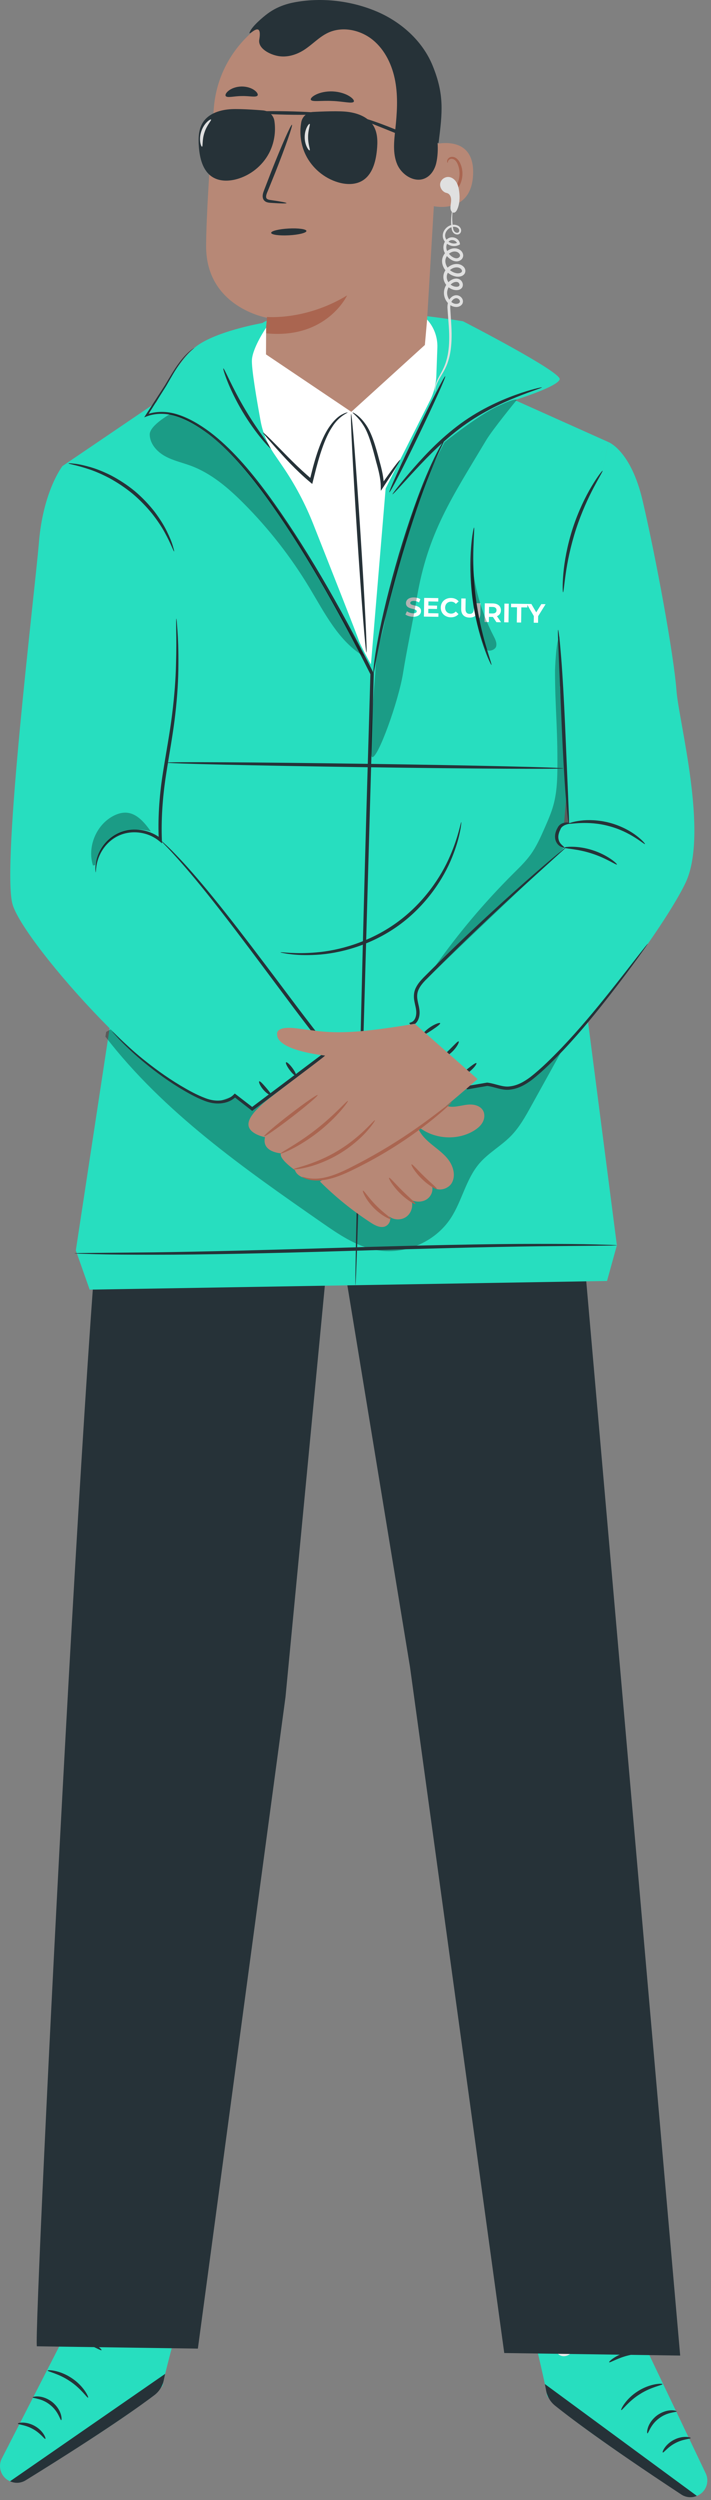 <svg width="109" height="383" viewBox="0 0 109 383" fill="none" xmlns="http://www.w3.org/2000/svg">
<rect x="0" y="0" width="109" height="383" fill="#808080" stroke="none"/>
<path d="M14.333 334.166L9.582 358.478L0.28 376.624C-0.39 377.932 0.187 379.534 1.537 380.114C2.293 380.439 3.153 380.381 3.855 379.952C8.324 377.22 24.715 367.089 24.963 365.29C25.25 363.207 31.677 339.977 31.677 339.977L14.333 334.166Z" fill="#27DEBF"/>
<path d="M1.537 380.114L25.32 363.658L25.095 364.683C24.9 365.569 24.402 366.36 23.68 366.909C21.748 368.378 16.323 372.316 3.928 379.969C3.207 380.415 2.306 380.47 1.537 380.114Z" fill="#263238"/>
<path d="M22.041 356.503C21.343 356.789 20.944 357.663 21.201 358.372C21.457 359.081 22.343 359.495 23.046 359.221C23.748 358.947 24.259 357.913 23.924 357.237C23.59 356.561 22.524 356.132 21.907 356.567" fill="#EBEBEB"/>
<path d="M9.386 370.755C9.234 370.792 8.967 369.405 7.677 368.408C6.417 367.372 5.006 367.421 5.008 367.264C5 367.2 5.348 367.079 5.931 367.123C6.51 367.163 7.311 367.422 8.016 367.982C8.718 368.544 9.149 369.267 9.317 369.823C9.491 370.383 9.45 370.748 9.386 370.755Z" fill="#263238"/>
<path d="M6.952 373.616C6.814 373.695 6.21 372.738 5.037 372.106C3.878 371.447 2.747 371.443 2.741 371.283C2.698 371.144 3.975 370.886 5.301 371.63C6.633 372.359 7.092 373.579 6.952 373.616Z" fill="#263238"/>
<path d="M13.505 367.305C13.367 367.395 12.444 365.918 10.707 364.774C8.987 363.603 7.271 363.313 7.301 363.15C7.29 363.012 9.162 363.07 11.01 364.322C12.869 365.554 13.636 367.263 13.505 367.305Z" fill="#263238"/>
<path d="M15.566 360.034C15.47 360.165 14.255 359.313 12.53 358.869C10.81 358.401 9.334 358.54 9.315 358.379C9.274 358.246 10.82 357.845 12.669 358.343C14.523 358.825 15.668 359.939 15.566 360.034Z" fill="#263238"/>
<path d="M17.142 352.934C17.036 353.058 15.869 351.956 14.013 351.637C12.164 351.277 10.683 351.892 10.628 351.739C10.6 351.68 10.93 351.434 11.559 351.234C12.183 351.032 13.114 350.92 14.111 351.102C15.108 351.287 15.938 351.721 16.45 352.131C16.967 352.541 17.189 352.888 17.142 352.934Z" fill="#263238"/>
<path d="M14.352 350.294C14.321 350.288 14.338 349.95 14.52 349.372C14.702 348.798 15.061 347.972 15.773 347.134C16.133 346.742 16.532 346.223 17.277 346.053C17.648 345.966 18.135 346.138 18.352 346.521C18.568 346.895 18.571 347.312 18.495 347.697C18.133 349.228 16.489 350.424 14.713 350.266C12.937 350.076 11.583 348.741 11.186 347.264C11.111 346.888 11.099 346.444 11.377 346.076C11.652 345.704 12.18 345.648 12.513 345.783C13.208 346.048 13.571 346.561 13.925 346.961C14.612 347.814 14.973 348.632 15.164 349.203C15.355 349.778 15.383 350.113 15.352 350.121C15.253 350.166 15.001 348.798 13.631 347.21C13.28 346.837 12.881 346.374 12.375 346.213C12.128 346.133 11.889 346.185 11.755 346.369C11.62 346.544 11.604 346.859 11.675 347.157C12.018 348.369 13.258 349.587 14.762 349.724C16.257 349.872 17.701 348.818 18.004 347.589C18.073 347.292 18.059 346.975 17.939 346.764C17.82 346.556 17.593 346.456 17.35 346.497C16.838 346.584 16.411 347.023 16.059 347.389C14.651 348.943 14.454 350.342 14.352 350.294Z" fill="#263238"/>
<path d="M95.364 336.057L99.413 360.496L108.189 378.902C108.822 380.229 108.199 381.813 106.832 382.354C106.067 382.657 105.209 382.575 104.52 382.125C100.131 379.266 84.039 368.668 83.843 366.862C83.616 364.772 77.86 341.367 77.86 341.367L95.364 336.057Z" fill="#27DEBF"/>
<path d="M106.832 382.354L83.532 365.22L83.727 366.251C83.896 367.143 84.372 367.947 85.078 368.517C86.967 370.04 92.276 374.134 104.446 382.14C105.155 382.606 106.053 382.687 106.832 382.354Z" fill="#263238"/>
<path d="M87.016 358.164C87.706 358.47 88.079 359.355 87.802 360.056C87.525 360.758 86.629 361.146 85.933 360.852C85.239 360.558 84.757 359.51 85.112 358.844C85.466 358.178 86.543 357.78 87.147 358.232" fill="#EBEBEB"/>
<path d="M99.256 372.773C99.406 372.814 99.714 371.436 101.032 370.476C102.321 369.477 103.731 369.566 103.733 369.41C103.743 369.346 103.399 369.215 102.814 369.243C102.234 369.266 101.426 369.502 100.705 370.042C99.987 370.584 99.535 371.294 99.351 371.845C99.162 372.398 99.192 372.764 99.256 372.773Z" fill="#263238"/>
<path d="M101.608 375.704C101.744 375.787 102.375 374.848 103.566 374.249C104.744 373.623 105.875 373.652 105.885 373.493C105.932 373.355 104.662 373.061 103.316 373.766C101.962 374.457 101.469 375.662 101.608 375.704Z" fill="#263238"/>
<path d="M95.238 369.206C95.374 369.3 96.338 367.851 98.108 366.757C99.861 365.636 101.585 365.395 101.559 365.232C101.574 365.095 99.702 365.099 97.818 366.296C95.924 367.474 95.108 369.16 95.238 369.206Z" fill="#263238"/>
<path d="M93.386 361.88C93.48 362.014 94.718 361.197 96.456 360.803C98.189 360.385 99.659 360.567 99.683 360.406C99.728 360.274 98.195 359.829 96.332 360.274C94.466 360.701 93.288 361.781 93.386 361.88Z" fill="#263238"/>
<path d="M92.016 354.736C92.118 354.862 93.316 353.795 95.18 353.53C97.038 353.223 98.502 353.881 98.561 353.73C98.591 353.671 98.268 353.416 97.645 353.198C97.027 352.979 96.1 352.84 95.097 352.992C94.095 353.148 93.253 353.559 92.729 353.953C92.202 354.349 91.97 354.689 92.016 354.736Z" fill="#263238"/>
<path d="M94.881 352.178C94.912 352.173 94.905 351.835 94.74 351.251C94.575 350.672 94.239 349.836 93.552 348.978C93.204 348.576 92.82 348.046 92.08 347.854C91.712 347.756 91.22 347.914 90.992 348.291C90.765 348.659 90.75 349.075 90.815 349.463C91.133 351.003 92.742 352.246 94.522 352.14C96.303 352.001 97.695 350.706 98.134 349.241C98.22 348.867 98.244 348.424 97.977 348.048C97.713 347.668 97.187 347.597 96.85 347.722C96.148 347.967 95.77 348.469 95.404 348.859C94.693 349.692 94.308 350.499 94.101 351.064C93.893 351.633 93.856 351.968 93.886 351.976C93.983 352.023 94.275 350.664 95.69 349.115C96.052 348.752 96.463 348.301 96.975 348.155C97.224 348.082 97.461 348.141 97.59 348.329C97.72 348.508 97.727 348.823 97.647 349.119C97.269 350.321 95.994 351.502 94.487 351.596C92.988 351.701 91.575 350.606 91.308 349.369C91.248 349.07 91.271 348.754 91.397 348.546C91.521 348.341 91.752 348.248 91.994 348.296C92.504 348.397 92.918 348.848 93.258 349.225C94.621 350.819 94.778 352.223 94.881 352.178Z" fill="#263238"/>
<path d="M16.655 174.988C14.397 171.549 5.028 358.365 5.656 359.437L30.335 359.792L43.769 259.97L51.074 183.644L62.853 255.362L77.305 360.468L104.276 360.856L87.606 170.334L52.679 150.32L16.655 174.988Z" fill="#263238"/>
<path d="M40.22 49.485C40.22 49.485 32.655 50.8 29.771 53.321C26.887 55.842 23.956 61.638 23.956 61.638L9.577 71.398L22.235 121.842L11.625 191.553L13.744 197.564L93.059 196.238L94.571 190.768L86.371 127.321L89.973 84.8L93.285 67.726L78.921 61.29C78.921 61.29 85.5 59.249 85.801 58.114C86.102 56.979 70.979 49.215 70.979 49.215C70.979 49.215 47.117 45.171 40.22 49.485Z" fill="#27DEBF"/>
<g opacity="0.3">
<path d="M16.159 158.808C25.105 170.404 37.33 178.951 49.356 187.31C51.893 189.073 54.526 190.879 57.558 191.476C61.9 192.331 66.666 190.33 69.095 186.631C70.835 183.98 71.426 180.638 73.49 178.23C74.886 176.602 76.839 175.548 78.336 174.014C79.632 172.686 80.546 171.042 81.445 169.419C83.084 166.459 84.723 163.499 86.363 160.539C80.385 160.514 74.862 163.458 69.469 166.036C64.076 168.614 58.08 170.943 52.253 169.61C44.186 167.765 39.046 159.556 31.294 156.659C26.419 154.837 20.721 155.379 16.277 158.087" fill="black"/>
</g>
<path d="M9.577 71.398C9.577 71.398 6.622 75.171 5.967 83.091C5.312 91.013 0.209 132.57 1.925 138.543C3.641 144.515 25.852 169.443 33.25 168.829L36.012 167.831L38.656 169.88L50.478 161.019L24.422 128.233L25.822 81.034C25.822 81.034 17.819 69.531 9.577 71.398Z" fill="#27DEBF"/>
<path d="M29.771 53.322C29.785 53.343 29.532 53.487 29.123 53.866C28.713 54.242 28.151 54.854 27.534 55.741C26.898 56.619 26.255 57.781 25.462 59.151C24.619 60.486 23.654 62.017 22.573 63.73L22.404 63.524C23.841 62.964 25.599 62.955 27.279 63.506C28.968 64.047 30.602 65.016 32.184 66.191C35.343 68.583 38.231 71.918 41.028 75.701C46.602 83.306 52.035 92.703 57.276 103.118L57.304 103.173L57.303 103.239C57.184 107.362 57.06 111.676 56.934 116.071C56.298 138.379 55.724 158.572 55.306 173.218C55.078 180.51 54.895 186.419 54.767 190.535C54.693 192.558 54.635 194.139 54.593 195.242C54.569 195.76 54.55 196.166 54.535 196.466C54.52 196.742 54.507 196.883 54.498 196.882C54.489 196.882 54.483 196.74 54.481 196.464C54.483 196.164 54.486 195.758 54.487 195.239C54.505 194.135 54.531 192.553 54.562 190.529C54.651 186.412 54.779 180.502 54.935 173.209C55.288 158.583 55.739 138.382 56.411 116.057C56.541 111.66 56.666 107.345 56.786 103.221L56.812 103.342C51.597 92.952 46.193 83.549 40.676 75.957C37.908 72.177 35.062 68.859 31.963 66.482C30.41 65.311 28.811 64.351 27.18 63.813C25.552 63.266 23.883 63.265 22.503 63.783L22.105 63.933L22.335 63.577C23.436 61.878 24.419 60.36 25.276 59.035C26.078 57.692 26.755 56.52 27.41 55.652C28.052 54.772 28.64 54.168 29.07 53.807C29.503 53.444 29.771 53.322 29.771 53.322Z" fill="#263238"/>
<path d="M83.071 59.348C83.096 59.431 81.552 59.884 79.151 60.845C76.76 61.81 73.495 63.327 70.374 65.725C67.247 68.117 64.818 70.767 63.059 72.665C62.242 73.556 61.549 74.313 60.983 74.93C60.488 75.461 60.202 75.745 60.174 75.721C60.147 75.698 60.381 75.37 60.829 74.798C61.278 74.226 61.939 73.41 62.783 72.42C64.476 70.455 66.881 67.742 70.057 65.31C73.233 62.87 76.576 61.383 79.018 60.5C80.243 60.055 81.256 59.759 81.959 59.574C82.665 59.39 83.062 59.316 83.071 59.348Z" fill="#263238"/>
<path d="M57.224 103.319C57.188 103.315 57.224 102.788 57.322 101.835C57.432 100.885 57.635 99.514 57.953 97.834C58.575 94.471 59.688 89.877 61.157 84.872C62.653 79.874 64.228 75.413 65.603 72.278C66.281 70.707 66.9 69.465 67.359 68.626C67.837 67.795 68.115 67.346 68.147 67.364C68.177 67.382 67.96 67.864 67.54 68.718C67.138 69.581 66.575 70.838 65.944 72.42C64.663 75.576 63.148 80.038 61.657 85.021C60.194 90.011 59.028 94.576 58.315 97.908C57.952 99.573 57.696 100.927 57.523 101.865C57.364 102.804 57.258 103.323 57.224 103.319Z" fill="#263238"/>
<path d="M59.687 75.424C59.557 75.362 61.372 71.329 63.739 66.416C66.107 61.504 68.131 57.572 68.26 57.636C68.39 57.697 66.576 61.73 64.208 66.642C61.841 71.555 59.817 75.486 59.687 75.424Z" fill="#263238"/>
<path d="M62.155 94.136L62.387 93.64C62.626 93.82 62.984 93.948 63.328 93.953C63.721 93.959 63.882 93.83 63.885 93.654C63.893 93.118 62.222 93.462 62.237 92.398C62.244 91.911 62.643 91.511 63.457 91.523C63.817 91.528 64.184 91.619 64.448 91.791L64.236 92.292C63.972 92.137 63.699 92.059 63.445 92.056C63.052 92.05 62.898 92.195 62.896 92.376C62.888 92.904 64.56 92.564 64.544 93.616C64.537 94.095 64.134 94.498 63.315 94.487C62.863 94.478 62.406 94.336 62.155 94.136Z" fill="white"/>
<path d="M67.215 93.959L67.207 94.491L64.989 94.459L65.03 91.594L67.195 91.625L67.187 92.157L65.681 92.135L65.672 92.757L67.002 92.776L66.995 93.292L65.665 93.273L65.656 93.936L67.215 93.959Z" fill="white"/>
<path d="M67.57 93.064C67.582 92.2 68.254 91.592 69.147 91.605C69.641 91.612 70.052 91.798 70.317 92.129L69.886 92.516C69.698 92.292 69.457 92.174 69.171 92.17C68.635 92.162 68.249 92.533 68.24 93.074C68.233 93.614 68.608 93.996 69.144 94.004C69.431 94.008 69.674 93.897 69.87 93.675L70.29 94.074C70.014 94.402 69.599 94.576 69.1 94.569C68.212 94.555 67.558 93.928 67.57 93.064Z" fill="white"/>
<path d="M72.861 93.715C72.816 93.574 72.778 93.434 72.743 93.296C72.705 93.202 72.677 93.106 72.645 93.011L72.641 93.285C72.633 93.829 72.397 94.051 71.991 94.045C71.59 94.039 71.356 93.811 71.364 93.266L71.387 91.686L70.724 91.677L70.701 93.281C70.689 94.124 71.165 94.598 71.98 94.609C72.458 94.616 72.818 94.455 73.042 94.155C72.97 94.016 72.91 93.868 72.861 93.715Z" fill="white"/>
<path d="M73.011 92.405L72.997 93.38C73.006 93.415 73.016 93.449 73.026 93.484C73.053 93.561 73.087 93.632 73.106 93.715C73.134 93.835 73.162 93.955 73.191 94.075C73.27 94.41 73.284 94.723 73.25 95.012C73.496 94.793 73.636 94.46 73.643 94.019L73.666 92.415L73.011 92.405Z" fill="white"/>
<path d="M76.107 95.315L75.566 94.509H75.533L74.956 94.501L74.944 95.299L74.281 95.289L74.322 92.424L75.562 92.442C76.327 92.453 76.8 92.857 76.791 93.5C76.785 93.93 76.563 94.242 76.189 94.396L76.818 95.326L76.107 95.315ZM75.518 92.981L74.978 92.973L74.964 93.972L75.504 93.98C75.909 93.986 76.117 93.801 76.121 93.49C76.125 93.174 75.923 92.987 75.518 92.981Z" fill="white"/>
<path d="M77.333 92.467L77.996 92.477L77.955 95.342L77.292 95.332L77.333 92.467Z" fill="white"/>
<path d="M79.262 93.035L78.345 93.022L78.353 92.482L80.849 92.518L80.841 93.058L79.924 93.045L79.891 95.37L79.228 95.36L79.262 93.035Z" fill="white"/>
<path d="M82.502 94.392L82.487 95.407L81.824 95.397L81.839 94.374L80.756 92.516L81.46 92.526L82.207 93.81L82.991 92.548L83.642 92.557L82.502 94.392Z" fill="white"/>
<path d="M75.344 101.864C75.311 101.877 75.172 101.61 74.949 101.113C74.722 100.618 74.435 99.883 74.118 98.962C73.481 97.121 72.791 94.502 72.412 91.546C72.039 88.588 72.054 85.879 72.21 83.938C72.287 82.967 72.381 82.184 72.477 81.647C72.569 81.11 72.636 80.816 72.672 80.821C72.754 80.831 72.637 82.026 72.578 83.957C72.517 85.887 72.561 88.559 72.929 91.48C73.303 94.4 73.928 96.997 74.469 98.851C75.008 100.706 75.421 101.834 75.344 101.864Z" fill="#263238"/>
<g opacity="0.3">
<path d="M59.178 93.905C58.752 97.465 57.611 99.224 57.559 102.808C57.548 103.576 56.329 115.698 57.045 115.978C57.887 116.307 61.096 107.476 61.796 103.075C62.345 99.626 63.318 95.088 63.895 91.643C65.578 81.594 69.307 76.183 74.534 67.436C75.524 65.78 79.219 61.271 79.219 61.271C78.863 61.046 77.397 61.74 76.371 62.202C73.423 63.528 68.145 67.746 68.145 67.746C68.145 67.746 64.973 73.806 63.902 76.856C61.85 82.705 60.262 88.607 59.098 94.485" fill="black"/>
</g>
<g opacity="0.3">
<path d="M26.155 63.391C26.155 63.391 22.932 65.152 22.953 66.57C22.973 67.988 24.059 69.195 25.3 69.882C26.541 70.568 27.953 70.867 29.282 71.362C32.411 72.529 35.017 74.768 37.373 77.135C41.236 81.015 44.628 85.364 47.452 90.055C49.8 93.957 51.952 98.302 55.884 100.601C53.223 95.842 50.463 91.237 47.802 86.478C45.146 81.728 42.078 77.222 38.618 73.022C35.157 68.82 29.517 63.729 26.155 63.391Z" fill="black"/>
</g>
<path d="M14.678 133.637C14.665 133.638 14.651 133.549 14.635 133.376C14.616 133.203 14.615 132.944 14.643 132.608C14.704 131.943 14.915 130.942 15.599 129.876C16.265 128.828 17.467 127.693 19.194 127.269C20.882 126.844 23.043 127.124 24.732 128.501L24.344 128.692C24.193 125.648 24.384 122.196 24.939 118.627C25.447 115.337 26.048 112.237 26.392 109.389C26.748 106.544 26.934 103.965 26.981 101.795C27.046 99.626 27.037 97.867 27.01 96.652C27.006 96.094 27.003 95.632 27.001 95.252C27.005 94.931 27.015 94.762 27.033 94.761C27.051 94.76 27.075 94.927 27.106 95.246C27.135 95.626 27.17 96.087 27.213 96.644C27.303 97.859 27.368 99.622 27.35 101.802C27.349 103.982 27.201 106.581 26.869 109.446C26.549 112.315 25.959 115.432 25.455 118.703C24.904 122.251 24.699 125.651 24.817 128.67L24.838 129.202L24.429 128.861C22.893 127.581 20.873 127.279 19.285 127.65C17.667 128.015 16.509 129.049 15.835 130.032C15.147 131.029 14.898 131.983 14.792 132.625C14.693 133.276 14.714 133.636 14.678 133.637Z" fill="#263238"/>
<path d="M17.192 158C17.201 157.991 17.31 158.086 17.511 158.278C17.738 158.5 18.028 158.782 18.387 159.132C19.166 159.865 20.308 160.94 21.849 162.192C23.394 163.436 25.318 164.892 27.673 166.305C28.851 167 30.129 167.728 31.548 168.254C32.249 168.516 33.008 168.659 33.776 168.587C34.526 168.526 35.322 168.217 35.834 167.682L35.989 167.52L36.155 167.648C36.988 168.289 37.886 168.981 38.805 169.689L38.512 169.687C42.152 166.952 46.144 163.952 50.323 160.811L50.277 161.184C50.211 161.101 50.139 161.012 50.067 160.922C46.502 156.485 43.327 152.105 40.372 148.171C37.43 144.228 34.76 140.695 32.449 137.782C30.143 134.866 28.188 132.579 26.785 131.047C26.093 130.271 25.527 129.697 25.145 129.305C24.765 128.91 24.572 128.697 24.584 128.683C24.596 128.67 24.814 128.858 25.218 129.229C25.625 129.597 26.216 130.151 26.933 130.907C28.386 132.401 30.39 134.658 32.737 137.55C35.088 140.439 37.793 143.953 40.756 147.881C43.732 151.799 46.922 156.173 50.472 160.592C50.544 160.681 50.615 160.771 50.681 160.853L50.851 161.065L50.636 161.226C46.449 164.356 42.45 167.346 38.804 170.072L38.656 170.183L38.511 170.07C37.596 169.357 36.702 168.66 35.873 168.014L36.194 167.979C35.528 168.666 34.664 168.956 33.818 169.032C32.973 169.107 32.14 168.938 31.405 168.656C29.935 168.096 28.661 167.35 27.476 166.633C25.116 165.179 23.204 163.686 21.676 162.404C20.152 161.114 19.036 160.003 18.287 159.235C17.948 158.863 17.675 158.564 17.46 158.329C17.273 158.121 17.183 158.009 17.192 158Z" fill="#263238"/>
<path d="M26.695 84.477C26.602 84.509 26.221 83.32 25.258 81.579C24.784 80.705 24.125 79.719 23.316 78.688C22.486 77.673 21.493 76.624 20.336 75.647C19.167 74.685 17.955 73.898 16.807 73.264C15.647 72.654 14.558 72.184 13.613 71.875C11.727 71.241 10.489 71.081 10.504 70.984C10.509 70.948 10.819 70.966 11.381 71.031C11.944 71.083 12.75 71.247 13.724 71.524C14.702 71.793 15.831 72.238 17.031 72.839C18.219 73.464 19.471 74.26 20.67 75.246C21.856 76.247 22.865 77.335 23.694 78.39C24.502 79.463 25.143 80.493 25.584 81.406C26.033 82.314 26.339 83.077 26.492 83.621C26.656 84.164 26.729 84.466 26.695 84.477Z" fill="#263238"/>
<g opacity="0.3">
<path d="M74.422 99.308C74.752 100.021 75.928 99.579 76.066 99.025C76.204 98.471 75.917 97.909 75.654 97.403C73.791 93.822 72.666 89.859 72.369 85.832C72.053 90.719 72.57 94.776 74.422 99.308Z" fill="black"/>
</g>
<g opacity="0.3">
<path d="M14.25 132.584C13.367 129.791 14.698 126.465 17.264 125.052C17.918 124.692 18.658 124.444 19.403 124.499C21.024 124.617 22.185 126.058 23.136 127.375C21.341 126.837 19.323 127.092 17.718 128.061C16.113 129.029 14.946 130.696 14.585 132.535" fill="black"/>
</g>
<path d="M92.38 72.109C92.449 72.155 91.858 73.097 91.024 74.677C90.188 76.255 89.148 78.497 88.302 81.084C87.463 83.674 86.984 86.099 86.732 87.867C86.477 89.635 86.401 90.744 86.318 90.741C86.258 90.74 86.203 89.622 86.367 87.823C86.528 86.026 86.955 83.551 87.807 80.922C88.664 78.296 89.775 76.044 90.703 74.496C91.629 72.946 92.33 72.074 92.38 72.109Z" fill="#263238"/>
<g opacity="0.3">
<path d="M85.77 97.502C85.232 98.056 85.086 102.715 85.086 102.715C85.095 108.34 85.445 110.809 85.454 116.434C85.458 118.757 85.457 121.114 84.837 123.352C84.508 124.54 84.011 125.672 83.515 126.8C82.888 128.228 82.253 129.668 81.338 130.93C80.572 131.986 79.626 132.896 78.701 133.816C74.26 138.236 70.207 143.046 66.603 148.171L64.404 151.394L86.222 130.925L87.297 128.217L87.351 127.9L85.77 97.502Z" fill="black"/>
</g>
<path d="M93.285 67.726C93.285 67.726 96.721 69.018 98.514 76.685C100.584 85.539 103.296 100.267 103.712 105.838C104.062 110.529 108.669 127.673 105.107 135.219C101.545 142.766 84.321 166.074 77.523 166.821L74.688 166.102L71.709 166.612L63.352 156.996L64.082 154.244C64.082 154.244 63.137 152.711 64.124 151.344C65.111 149.977 86.422 129.953 86.422 129.953C86.422 129.953 85.609 129.849 85.435 128.468C85.134 126.09 87.205 126.176 87.205 126.176L85.83 105.226L93.285 67.726Z" fill="#27DEBF"/>
<path d="M94.578 132.44C94.486 132.569 92.915 131.443 90.684 130.74C88.46 130.013 86.527 130.015 86.527 129.856C86.504 129.728 88.514 129.486 90.843 130.244C93.177 130.982 94.671 132.349 94.578 132.44Z" fill="#263238"/>
<path d="M98.882 129.304C98.784 129.443 96.7 127.421 93.36 126.556C90.033 125.636 87.219 126.346 87.203 126.177C87.187 126.12 87.858 125.861 89.007 125.716C90.151 125.568 91.779 125.596 93.495 126.053C95.209 126.515 96.633 127.304 97.55 128.004C98.472 128.702 98.924 129.263 98.882 129.304Z" fill="#263238"/>
<path d="M86.527 129.857C86.507 129.907 86.172 129.878 85.734 129.549C85.519 129.383 85.298 129.111 85.178 128.751C85.058 128.391 85.063 127.967 85.165 127.565C85.237 127.296 85.335 127.063 85.471 126.835L85.447 126.886C85.758 126.165 86.415 126.03 86.776 125.996C87.17 125.971 87.387 126.086 87.375 126.139C87.365 126.203 87.151 126.207 86.833 126.31C86.532 126.404 86.055 126.634 85.923 127.046L85.918 127.061L85.899 127.097C85.812 127.262 85.723 127.482 85.667 127.697C85.478 128.369 85.677 128.949 85.985 129.282C86.29 129.62 86.566 129.78 86.527 129.857Z" fill="#263238"/>
<path d="M85.559 96.48C85.595 96.477 85.659 96.891 85.746 97.641C85.834 98.391 85.934 99.478 86.04 100.824C86.254 103.514 86.462 107.235 86.642 111.346C86.815 115.397 86.971 119.06 87.091 121.872C87.142 123.133 87.185 124.2 87.219 125.062C87.243 125.817 87.239 126.235 87.203 126.238C87.167 126.241 87.103 125.828 87.016 125.077C86.928 124.327 86.828 123.24 86.722 121.894C86.508 119.204 86.3 115.481 86.12 111.369C85.947 107.319 85.791 103.656 85.671 100.844C85.62 99.584 85.577 98.517 85.543 97.653C85.52 96.9 85.524 96.481 85.559 96.48Z" fill="#263238"/>
<path d="M86.872 129.713C86.883 129.725 86.701 129.903 86.344 130.231C85.952 130.585 85.426 131.06 84.765 131.657C83.357 132.934 81.374 134.732 78.918 136.96C76.453 139.231 73.525 141.977 70.302 145.118C68.692 146.688 67.001 148.358 65.269 150.111C64.851 150.55 64.448 151.011 64.199 151.54C63.935 152.068 63.898 152.643 64.017 153.251C64.116 153.862 64.347 154.487 64.327 155.216C64.307 155.891 64.048 156.744 63.256 157.073L63.355 156.664C64.739 158.246 66.191 159.905 67.668 161.594C69.108 163.243 70.524 164.864 71.902 166.442L71.665 166.358C72.673 166.187 73.666 166.018 74.645 165.851L74.682 165.845L74.714 165.849C76.02 166.009 77.104 166.612 78.235 166.417C79.36 166.28 80.379 165.692 81.276 165.022C83.058 163.633 84.608 162.051 86.05 160.569C88.913 157.562 91.26 154.704 93.189 152.306C95.115 149.905 96.619 147.954 97.66 146.619C98.162 145.98 98.56 145.473 98.86 145.091C99.137 144.746 99.287 144.57 99.3 144.579C99.313 144.588 99.187 144.782 98.933 145.145C98.65 145.54 98.274 146.065 97.802 146.725C96.805 148.094 95.342 150.076 93.447 152.509C91.55 154.938 89.228 157.828 86.371 160.873C84.924 162.38 83.398 163.963 81.566 165.407C80.641 166.103 79.561 166.748 78.296 166.909C77.001 167.12 75.8 166.471 74.664 166.353L74.732 166.351C73.754 166.52 72.761 166.691 71.753 166.864L71.611 166.889L71.516 166.78C70.136 165.203 68.719 163.583 67.278 161.936C65.802 160.246 64.352 158.586 62.969 157.003L62.726 156.725L63.068 156.594C63.562 156.405 63.802 155.786 63.818 155.197C63.843 154.611 63.63 153.988 63.52 153.337C63.387 152.69 63.434 151.93 63.749 151.324C64.043 150.709 64.483 150.22 64.915 149.768C66.666 148.009 68.361 146.353 69.986 144.79C73.234 141.666 76.191 138.946 78.689 136.707C81.189 134.469 83.227 132.712 84.644 131.517C85.33 130.948 85.875 130.496 86.282 130.158C86.659 129.854 86.861 129.701 86.872 129.713Z" fill="#263238"/>
<path d="M86.366 117.706C86.364 117.85 72.733 117.77 55.925 117.529C39.111 117.287 25.486 116.975 25.488 116.831C25.49 116.687 39.118 116.767 55.932 117.009C72.741 117.249 86.368 117.562 86.366 117.706Z" fill="#263238"/>
<path d="M70.721 125.954C70.739 125.957 70.73 126.09 70.697 126.34C70.658 126.589 70.622 126.962 70.513 127.43C70.328 128.372 69.961 129.721 69.314 131.318C68.051 134.497 65.397 138.686 61.088 141.79C56.776 144.891 51.96 146.078 48.544 146.267C46.824 146.374 45.429 146.293 44.476 146.169C43.998 146.123 43.633 146.039 43.384 145.997C43.136 145.948 43.008 145.915 43.01 145.897C43.019 145.783 45.124 146.202 48.514 145.9C51.873 145.62 56.567 144.399 60.783 141.367C64.994 138.333 67.642 134.27 68.974 131.173C70.339 128.056 70.61 125.926 70.721 125.954Z" fill="#263238"/>
<path d="M41.541 167.746C41.452 167.855 40.883 167.535 40.369 166.936C39.853 166.338 39.621 165.729 39.743 165.657C39.868 165.581 40.279 166.037 40.764 166.597C41.246 167.159 41.635 167.633 41.541 167.746Z" fill="#263238"/>
<path d="M45.359 164.768C45.243 164.854 44.813 164.469 44.398 163.909C43.983 163.349 43.74 162.826 43.856 162.74C43.971 162.654 44.402 163.039 44.817 163.599C45.231 164.159 45.474 164.682 45.359 164.768Z" fill="#263238"/>
<path d="M67.478 156.748C67.544 156.878 66.972 157.297 66.258 157.776C65.542 158.253 64.937 158.622 64.841 158.511C64.748 158.404 65.222 157.84 65.968 157.343C66.713 156.844 67.415 156.621 67.478 156.748Z" fill="#263238"/>
<path d="M70.315 159.538C70.434 159.611 70.088 160.372 69.364 161.082C68.643 161.796 67.877 162.13 67.806 162.009C67.728 161.884 68.325 161.378 68.999 160.711C69.676 160.047 70.191 159.457 70.315 159.538Z" fill="#263238"/>
<path d="M73.033 162.864C73.137 162.96 72.696 163.598 71.957 164.183C71.22 164.771 70.499 165.055 70.429 164.933C70.355 164.807 70.929 164.337 71.633 163.775C72.34 163.217 72.927 162.764 73.033 162.864Z" fill="#263238"/>
<path d="M34.237 56.435C34.385 56.377 35.579 59.382 37.619 62.784C39.642 66.197 41.717 68.676 41.596 68.778C41.545 68.822 40.96 68.257 40.12 67.247C39.28 66.239 38.201 64.773 37.172 63.05C36.146 61.326 35.369 59.68 34.882 58.461C34.394 57.242 34.175 56.459 34.237 56.435Z" fill="#263238"/>
<path d="M94.572 190.768C94.572 190.786 94.281 190.801 93.727 190.813C93.126 190.82 92.319 190.829 91.304 190.84C89.149 190.86 86.119 190.888 82.396 190.922C74.875 191.013 64.487 191.295 53.013 191.645C41.535 191.995 31.139 192.219 23.613 192.216C19.85 192.217 16.805 192.19 14.701 192.133C13.686 192.103 12.879 192.08 12.279 192.062C11.725 192.04 11.435 192.02 11.435 192.002C11.435 191.984 11.726 191.969 12.28 191.957C12.881 191.95 13.688 191.941 14.702 191.93C16.857 191.91 19.887 191.882 23.61 191.847C31.131 191.756 41.52 191.474 52.998 191.124C64.472 190.774 74.867 190.55 82.393 190.553C86.156 190.552 89.201 190.579 91.305 190.636C92.32 190.666 93.127 190.689 93.727 190.707C94.281 190.73 94.572 190.75 94.572 190.768Z" fill="#263238"/>
<path d="M73.853 58.075C73.734 58.178 72.511 56.78 70.593 55.604C68.687 54.407 66.892 53.932 66.932 53.779C66.944 53.649 68.872 53.911 70.868 55.162C72.874 56.396 73.964 58.007 73.853 58.075Z" fill="#27DEBF"/>
<path d="M67.376 168.577C67.751 169.301 68.663 169.579 69.478 169.548C70.293 169.517 71.084 169.254 71.898 169.209C72.712 169.164 73.627 169.406 74.04 170.109C74.367 170.666 74.291 171.397 73.972 171.959C73.653 172.521 73.126 172.937 72.568 173.264C69.903 174.829 66.249 174.477 63.93 172.433" fill="#B78876"/>
<path d="M49.046 180.997C51.398 183.345 53.995 185.448 56.779 187.262C57.394 187.663 58.093 188.066 58.818 187.947C59.543 187.828 60.12 186.885 59.634 186.334C60.378 186.931 61.525 186.958 62.297 186.397C63.029 185.866 63.363 184.85 63.108 183.985C63.091 183.927 63.141 183.88 63.197 183.901C63.911 184.173 64.751 184.152 65.396 183.746C66.082 183.314 66.476 182.413 66.216 181.644C66.957 182.649 68.736 182.251 69.307 181.141C69.878 180.031 69.48 178.634 68.724 177.641C67.968 176.648 66.907 175.941 65.954 175.136C65 174.331 64.102 173.34 63.875 172.113" fill="#B78876"/>
<path d="M59.949 186.747C59.895 186.87 58.55 186.312 57.312 185.053C56.064 183.802 55.52 182.453 55.643 182.4C55.778 182.327 56.498 183.503 57.682 184.687C58.854 185.882 60.023 186.613 59.949 186.747Z" fill="#AA6550"/>
<path d="M63.686 184.431C63.612 184.548 62.454 183.922 61.314 182.786C60.168 181.655 59.532 180.503 59.647 180.429C59.77 180.344 60.574 181.327 61.68 182.416C62.779 183.512 63.77 184.307 63.686 184.431Z" fill="#AA6550"/>
<path d="M66.949 182.126C66.877 182.244 65.767 181.669 64.674 180.602C63.576 179.54 62.971 178.446 63.086 178.371C63.208 178.285 63.98 179.208 65.037 180.229C66.087 181.255 67.031 182.001 66.949 182.126Z" fill="#AA6550"/>
<path d="M42.485 158.399C42.485 158.399 42.187 157.124 45.47 157.536C48.753 157.949 50.221 158.266 53.91 158.076C57.599 157.885 63.583 156.834 63.583 156.834L73.211 165.307C73.211 165.307 63.363 173.959 60.417 175.5C57.471 177.041 51.472 180.885 48.058 180.701C45.463 180.561 45.23 179.27 45.23 179.27C45.23 179.27 42.697 177.528 43.074 176.681C43.074 176.681 40.066 176.516 40.63 174.209C40.63 174.209 38.486 173.813 38.138 172.589C37.79 171.366 39.409 169.927 40.032 169.31C41.033 168.318 49.796 161.887 49.834 161.706C49.834 161.706 42.347 160.964 42.485 158.399Z" fill="#B78876"/>
<path d="M48.698 167.752C48.786 167.866 47.022 169.373 44.76 171.117C42.497 172.862 40.591 174.183 40.503 174.069C40.415 173.955 42.178 172.449 44.442 170.704C46.704 168.96 48.61 167.638 48.698 167.752Z" fill="#AA6550"/>
<path d="M53.335 168.65C53.386 168.692 52.974 169.313 52.184 170.22C51.396 171.127 50.212 172.305 48.764 173.439C47.314 174.57 45.885 175.435 44.814 175.98C43.742 176.527 43.04 176.777 43.012 176.717C42.94 176.573 45.597 175.267 48.443 173.027C51.303 170.808 53.213 168.545 53.335 168.65Z" fill="#AA6550"/>
<path d="M57.477 171.617C57.526 171.653 57.084 172.372 56.172 173.382C55.264 174.391 53.846 175.657 52.063 176.733C50.276 177.805 48.494 178.464 47.177 178.794C45.858 179.127 45.016 179.18 45.007 179.12C44.962 178.954 48.305 178.414 51.795 176.286C55.308 174.201 57.352 171.5 57.477 171.617Z" fill="#AA6550"/>
<path d="M69.231 168.863C69.255 168.89 68.996 169.156 68.507 169.615C68.015 170.069 67.287 170.71 66.355 171.463C64.497 172.974 61.812 174.93 58.652 176.778C57.073 177.703 55.53 178.518 54.103 179.207C52.683 179.908 51.33 180.448 50.134 180.686C48.939 180.939 47.924 180.865 47.267 180.689C46.606 180.511 46.29 180.296 46.301 180.276C46.312 180.17 47.738 180.935 50.054 180.327C51.196 180.052 52.493 179.497 53.891 178.777C55.297 178.069 56.821 177.247 58.389 176.329C61.525 174.495 64.223 172.602 66.129 171.173C68.04 169.746 69.178 168.801 69.231 168.863Z" fill="#AA6550"/>
<path d="M51.595 0.737C41.977 -0.151 33.491 7.013 32.772 16.645C32.173 24.662 31.61 33.334 31.6 37.708C31.581 47.093 40.946 48.688 40.946 48.688C40.946 48.688 40.677 51.465 40.368 54.91C39.746 61.85 44.979 67.938 51.934 68.356C58.753 68.767 64.612 63.569 65.017 56.751L67.259 18.97C67.81 9.663 60.879 1.595 51.595 0.737Z" fill="#B78876"/>
<path d="M40.932 48.553C40.932 48.553 46.856 49.12 53.216 45.252C53.216 45.252 50.072 52.035 40.721 51.054L40.932 48.553Z" fill="#AA6550"/>
<path d="M66.347 22.181C66.508 22.114 72.822 20.367 72.525 26.779C72.228 33.191 65.851 31.57 65.848 31.387C65.846 31.203 66.347 22.181 66.347 22.181Z" fill="#B78876"/>
<path d="M67.92 29.048C67.949 29.029 68.028 29.131 68.213 29.227C68.393 29.32 68.707 29.393 69.047 29.283C69.736 29.066 70.356 28.017 70.441 26.862C70.485 26.279 70.388 25.718 70.203 25.248C70.029 24.77 69.741 24.428 69.402 24.352C69.066 24.258 68.815 24.451 68.728 24.627C68.634 24.802 68.669 24.932 68.634 24.942C68.615 24.957 68.501 24.828 68.565 24.566C68.598 24.44 68.68 24.292 68.836 24.176C68.996 24.058 69.225 24.005 69.461 24.041C69.954 24.098 70.378 24.574 70.582 25.09C70.813 25.609 70.935 26.241 70.887 26.895C70.786 28.185 70.069 29.364 69.129 29.589C68.673 29.686 68.302 29.532 68.115 29.372C67.924 29.204 67.897 29.059 67.92 29.048Z" fill="#AA6550"/>
<path d="M36.417 21.759C36.383 22.466 36.953 23.079 37.691 23.13C38.426 23.18 39.054 22.649 39.09 21.942C39.124 21.235 38.554 20.621 37.819 20.57C37.08 20.519 36.453 21.052 36.417 21.759Z" fill="#263238"/>
<path d="M35.142 20.023C35.305 20.201 36.332 19.463 37.774 19.488C39.215 19.492 40.262 20.25 40.421 20.076C40.499 19.998 40.334 19.68 39.878 19.338C39.429 18.997 38.66 18.662 37.762 18.652C36.864 18.645 36.103 18.965 35.664 19.297C35.216 19.631 35.061 19.944 35.142 20.023Z" fill="#263238"/>
<path d="M50.867 22.156C50.832 22.863 51.402 23.476 52.14 23.526C52.877 23.576 53.503 23.045 53.539 22.338C53.574 21.631 53.004 21.017 52.268 20.966C51.529 20.916 50.903 21.449 50.867 22.156Z" fill="#263238"/>
<path d="M49.313 20.497C49.477 20.674 50.504 19.937 51.945 19.962C53.386 19.966 54.434 20.723 54.593 20.549C54.671 20.472 54.508 20.154 54.05 19.812C53.601 19.471 52.832 19.135 51.934 19.126C51.036 19.118 50.276 19.438 49.836 19.77C49.389 20.104 49.233 20.418 49.313 20.497Z" fill="#263238"/>
<path d="M43.926 31.115C43.934 31.033 43.04 30.865 41.59 30.659C41.223 30.616 40.875 30.537 40.817 30.285C40.734 30.018 40.894 29.623 41.079 29.197C41.438 28.311 41.814 27.382 42.208 26.409C43.778 22.438 44.919 19.171 44.759 19.109C44.598 19.047 43.196 22.216 41.626 26.186C41.248 27.165 40.886 28.099 40.542 28.992C40.397 29.408 40.15 29.879 40.33 30.434C40.425 30.711 40.693 30.914 40.928 30.981C41.163 31.056 41.37 31.063 41.552 31.077C43.012 31.178 43.919 31.197 43.926 31.115Z" fill="#263238"/>
<path d="M47.65 15.275C47.818 15.657 49.242 15.377 50.944 15.469C52.648 15.527 54.042 15.932 54.243 15.566C54.332 15.392 54.07 15.039 53.495 14.696C52.924 14.354 52.03 14.051 51.009 14.005C49.988 13.961 49.071 14.183 48.472 14.473C47.868 14.765 47.576 15.093 47.65 15.275Z" fill="#263238"/>
<path d="M34.603 14.71C34.852 15.041 35.85 14.715 37.045 14.717C38.24 14.676 39.248 14.969 39.486 14.629C39.59 14.464 39.436 14.134 38.998 13.817C38.567 13.502 37.842 13.239 37.021 13.252C36.2 13.266 35.484 13.553 35.064 13.882C34.636 14.213 34.493 14.548 34.603 14.71Z" fill="#263238"/>
<path d="M67.084 21.897C67.153 22.88 67.103 24.014 66.881 24.974C66.658 25.934 66.097 26.865 65.209 27.293C63.586 28.074 61.581 26.812 60.883 25.152C60.185 23.492 60.412 21.608 60.603 19.817C60.864 17.374 61.034 14.891 60.598 12.473C60.163 10.055 59.065 7.682 57.164 6.126C55.263 4.57 52.487 3.978 50.267 5.03C48.897 5.679 47.856 6.861 46.575 7.671C45.423 8.4 44.027 8.822 42.683 8.591C41.339 8.361 39.519 7.416 39.747 6.072C40.279 2.94 38.105 5.567 38.248 5.035C38.487 4.147 40.292 2.625 41.041 2.075C42.424 1.059 43.888 0.572 45.353 0.315C49.417 -0.398 53.79 0.117 57.602 1.698C61.414 3.278 64.761 6.225 66.32 10.045C68.122 14.463 67.841 17.14 67.233 21.899" fill="#263238"/>
<path d="M46.977 35.382C46.992 35.669 45.794 35.967 44.301 36.048C42.807 36.128 41.586 35.96 41.569 35.673C41.554 35.386 42.752 35.088 44.245 35.008C45.739 34.927 46.962 35.095 46.977 35.382Z" fill="#263238"/>
<path d="M67.069 22.46C67.051 22.526 66.293 22.39 65.105 22.032C63.916 21.677 62.311 21.079 60.567 20.372C58.933 19.715 57.45 19.117 56.103 18.576C54.957 18.131 54.239 17.872 54.259 17.799C54.276 17.733 55.035 17.869 56.223 18.227C57.412 18.582 59.017 19.18 60.762 19.889C62.395 20.546 63.878 21.142 65.225 21.683C66.372 22.128 67.09 22.387 67.069 22.46Z" fill="#263238"/>
<path d="M40.387 16.92C41.239 17.021 41.937 17.67 42.065 18.518C42.319 20.199 42.036 21.963 41.242 23.469C40.216 25.413 38.352 26.897 36.227 27.46C35.008 27.783 33.632 27.791 32.567 27.117C31.074 26.173 30.614 24.222 30.483 22.46C30.388 21.175 30.422 19.797 31.129 18.719C32.032 17.343 33.803 16.813 35.446 16.724C37.09 16.634 40.387 16.92 40.387 16.92Z" fill="#263238"/>
<path d="M47.927 17.152C47.063 17.229 46.338 17.865 46.184 18.719C45.878 20.411 46.113 22.203 46.872 23.748C47.853 25.744 49.694 27.298 51.826 27.929C53.049 28.291 54.439 28.339 55.537 27.688C57.074 26.777 57.596 24.818 57.779 23.041C57.913 21.744 57.918 20.351 57.235 19.24C56.362 17.823 54.587 17.235 52.928 17.097C51.269 16.959 47.927 17.152 47.927 17.152Z" fill="#263238"/>
<path d="M49.443 17.417C49.44 17.561 46.976 17.628 43.941 17.568C40.904 17.507 38.446 17.342 38.449 17.198C38.452 17.054 40.915 16.987 43.952 17.047C46.987 17.107 49.446 17.273 49.443 17.417Z" fill="#263238"/>
<path d="M66.703 59.975C66.694 59.975 66.685 59.923 66.675 59.819C66.666 59.715 66.665 59.559 66.693 59.356C66.74 58.949 66.943 58.369 67.312 57.697C67.678 57.022 68.159 56.231 68.44 55.199C68.744 54.177 68.873 52.956 68.865 51.607C68.866 50.249 68.694 48.789 68.595 47.159C68.59 46.746 68.637 46.272 68.905 45.865C69.15 45.477 69.642 45.114 70.218 45.26C70.482 45.334 70.711 45.502 70.857 45.749C71.012 45.994 71.012 46.359 70.838 46.613C70.43 47.134 69.797 47.084 69.326 46.906C68.376 46.457 67.849 45.331 68.132 44.289C68.268 43.78 68.577 43.311 69.022 42.994C69.248 42.836 69.509 42.716 69.808 42.683C70.097 42.648 70.457 42.726 70.69 42.982C70.907 43.219 71.041 43.57 70.901 43.937C70.739 44.313 70.35 44.431 70.068 44.445C69.473 44.475 68.909 44.202 68.523 43.782C68.136 43.366 67.9 42.768 67.99 42.165C68.079 41.565 68.462 41.051 68.963 40.746C69.383 40.486 69.899 40.368 70.409 40.487C70.665 40.554 70.895 40.683 71.085 40.882C71.273 41.07 71.41 41.407 71.315 41.716C71.233 42.029 70.951 42.237 70.708 42.312C70.457 42.395 70.208 42.406 69.964 42.375C69.488 42.3 69.068 42.098 68.707 41.816C67.997 41.266 67.542 40.265 67.889 39.357C68.212 38.512 69.11 37.87 70.047 38.079C70.497 38.187 70.927 38.51 71.006 39.049C71.038 39.315 70.917 39.593 70.732 39.758C70.548 39.927 70.322 40.019 70.085 40.042C69.606 40.073 69.215 39.846 68.912 39.608C68.604 39.363 68.343 39.06 68.17 38.703C67.798 37.999 67.96 37.022 68.633 36.564C69.321 36.075 70.368 36.471 70.501 37.298L70.523 37.437L70.403 37.502C69.453 38.017 68.318 37.485 67.976 36.631C67.794 36.195 67.875 35.703 68.084 35.339C68.296 34.971 68.618 34.691 68.986 34.543C69.351 34.387 69.775 34.388 70.12 34.536C70.47 34.663 70.77 35.061 70.676 35.453C70.642 35.644 70.498 35.825 70.313 35.888C70.129 35.954 69.944 35.925 69.793 35.86C69.473 35.728 69.319 35.41 69.259 35.156C69.082 34.114 69.17 33.321 69.231 32.78C69.306 32.242 69.39 31.967 69.408 31.971C69.488 31.966 69.142 33.131 69.483 35.096C69.548 35.322 69.672 35.541 69.892 35.622C70.111 35.717 70.365 35.634 70.397 35.398C70.502 34.883 69.669 34.565 69.112 34.848C68.529 35.085 68.036 35.834 68.321 36.492C68.57 37.138 69.535 37.546 70.19 37.151L70.092 37.355C70.037 36.889 69.296 36.585 68.879 36.923C68.424 37.244 68.279 37.954 68.579 38.503C68.849 39.035 69.476 39.594 70.039 39.568C70.314 39.544 70.561 39.322 70.521 39.099C70.5 38.869 70.224 38.611 69.931 38.557C69.314 38.404 68.593 38.889 68.358 39.534C68.108 40.173 68.437 40.963 69.023 41.414C69.314 41.642 69.673 41.809 70.03 41.863C70.373 41.915 70.775 41.794 70.813 41.574C70.896 41.371 70.607 41.066 70.277 40.99C69.945 40.912 69.549 40.988 69.233 41.189C68.848 41.421 68.562 41.819 68.502 42.24C68.437 42.66 68.603 43.108 68.902 43.43C69.198 43.755 69.626 43.95 70.034 43.931C70.466 43.92 70.553 43.617 70.316 43.33C70.116 43.095 69.635 43.164 69.311 43.406C68.969 43.647 68.719 44.018 68.611 44.418C68.369 45.212 68.826 46.141 69.51 46.463C69.84 46.61 70.306 46.572 70.446 46.352C70.615 46.135 70.404 45.785 70.094 45.7C69.813 45.614 69.461 45.814 69.277 46.108C69.079 46.398 69.026 46.776 69.027 47.155C69.104 48.723 69.258 50.237 69.233 51.607C69.217 52.98 69.059 54.235 68.718 55.283C68.4 56.342 67.873 57.15 67.489 57.796C67.098 58.445 66.875 58.987 66.796 59.375C66.715 59.761 66.727 59.974 66.703 59.975Z" fill="#E0E0E0"/>
<path d="M70.389 29.287C70.325 28.806 70.217 28.32 69.963 27.906C69.709 27.492 69.287 27.158 68.804 27.113C68.265 27.063 67.714 27.413 67.531 27.922C67.353 28.416 67.582 29.027 68.004 29.341C68.014 29.349 68.021 29.356 68.031 29.363C68.034 29.365 68.037 29.369 68.041 29.371L68.037 29.367C68.075 29.394 68.116 29.42 68.148 29.44C68.315 29.546 68.551 29.559 68.719 29.663C69.063 29.876 69.174 30.329 69.158 30.733C69.142 31.137 69.032 31.537 69.062 31.941C69.084 32.234 69.251 32.576 69.545 32.582C69.8 32.587 69.98 32.337 70.086 32.104C70.483 31.234 70.516 30.236 70.389 29.287Z" fill="#E0E0E0"/>
<path d="M40.801 50.199C40.801 50.199 38.79 53.147 38.625 55.063C38.516 56.331 39.361 61.264 39.945 64.455C40.28 66.287 40.996 68.025 42.046 69.564L43.348 71.471C45.23 74.227 46.799 77.184 48.026 80.287C50.562 86.7 54.824 97.498 54.973 98.015C55.186 98.753 56.867 101.786 56.867 101.786L59.121 74.832L65.921 61.356C66.513 60.183 66.844 58.896 66.892 57.584L67.05 53.258C67.108 51.673 66.544 50.129 65.478 48.955L65.136 52.849L53.859 63.094L40.778 54.292L40.801 50.199Z" fill="white"/>
<path d="M53.286 63.179C53.346 63.273 52.023 63.655 50.929 65.404C49.793 67.092 48.935 69.818 48.191 72.861C48.115 73.162 48.041 73.46 47.971 73.739L47.87 74.141L47.554 73.876C45.277 71.968 43.528 69.993 42.264 68.591C41.011 67.177 40.263 66.3 40.312 66.253C40.362 66.205 41.202 66.999 42.523 68.349C43.853 69.686 45.642 71.61 47.884 73.475L47.467 73.612C47.537 73.332 47.611 73.034 47.686 72.733C48.432 69.679 49.362 66.901 50.626 65.193C51.243 64.341 51.904 63.76 52.435 63.494C52.953 63.213 53.283 63.16 53.286 63.179Z" fill="#263238"/>
<path d="M61.336 70.443C61.421 70.501 60.385 72.173 58.797 74.57L58.382 75.196L58.37 74.435C58.353 73.34 58.048 72.092 57.674 70.769C57.077 68.458 56.523 66.374 55.669 65.093C54.847 63.797 53.995 63.269 54.061 63.19C54.079 63.163 54.3 63.272 54.663 63.53C55.022 63.792 55.506 64.234 55.975 64.887C56.957 66.187 57.584 68.337 58.178 70.634C58.548 71.951 58.856 73.255 58.838 74.44L58.412 74.305C60.069 71.957 61.251 70.385 61.336 70.443Z" fill="#263238"/>
<path d="M56.175 99.946C56.031 99.955 55.389 91.783 54.739 81.696C54.09 71.605 53.68 63.42 53.823 63.411C53.967 63.402 54.609 71.572 55.259 81.663C55.909 91.75 56.319 99.937 56.175 99.946Z" fill="#263238"/>
<path d="M30.977 22.471C30.852 22.532 30.416 21.433 30.858 20.124C31.286 18.81 32.293 18.189 32.356 18.313C32.456 18.428 31.72 19.139 31.352 20.288C30.96 21.429 31.125 22.438 30.977 22.471Z" fill="#E0E0E0"/>
<path d="M47.47 23.037C47.364 23.125 46.705 22.275 46.711 21.011C46.705 19.747 47.364 18.897 47.471 18.985C47.604 19.058 47.221 19.908 47.232 21.011C47.22 22.114 47.603 22.964 47.47 23.037Z" fill="#E0E0E0"/>
</svg>
